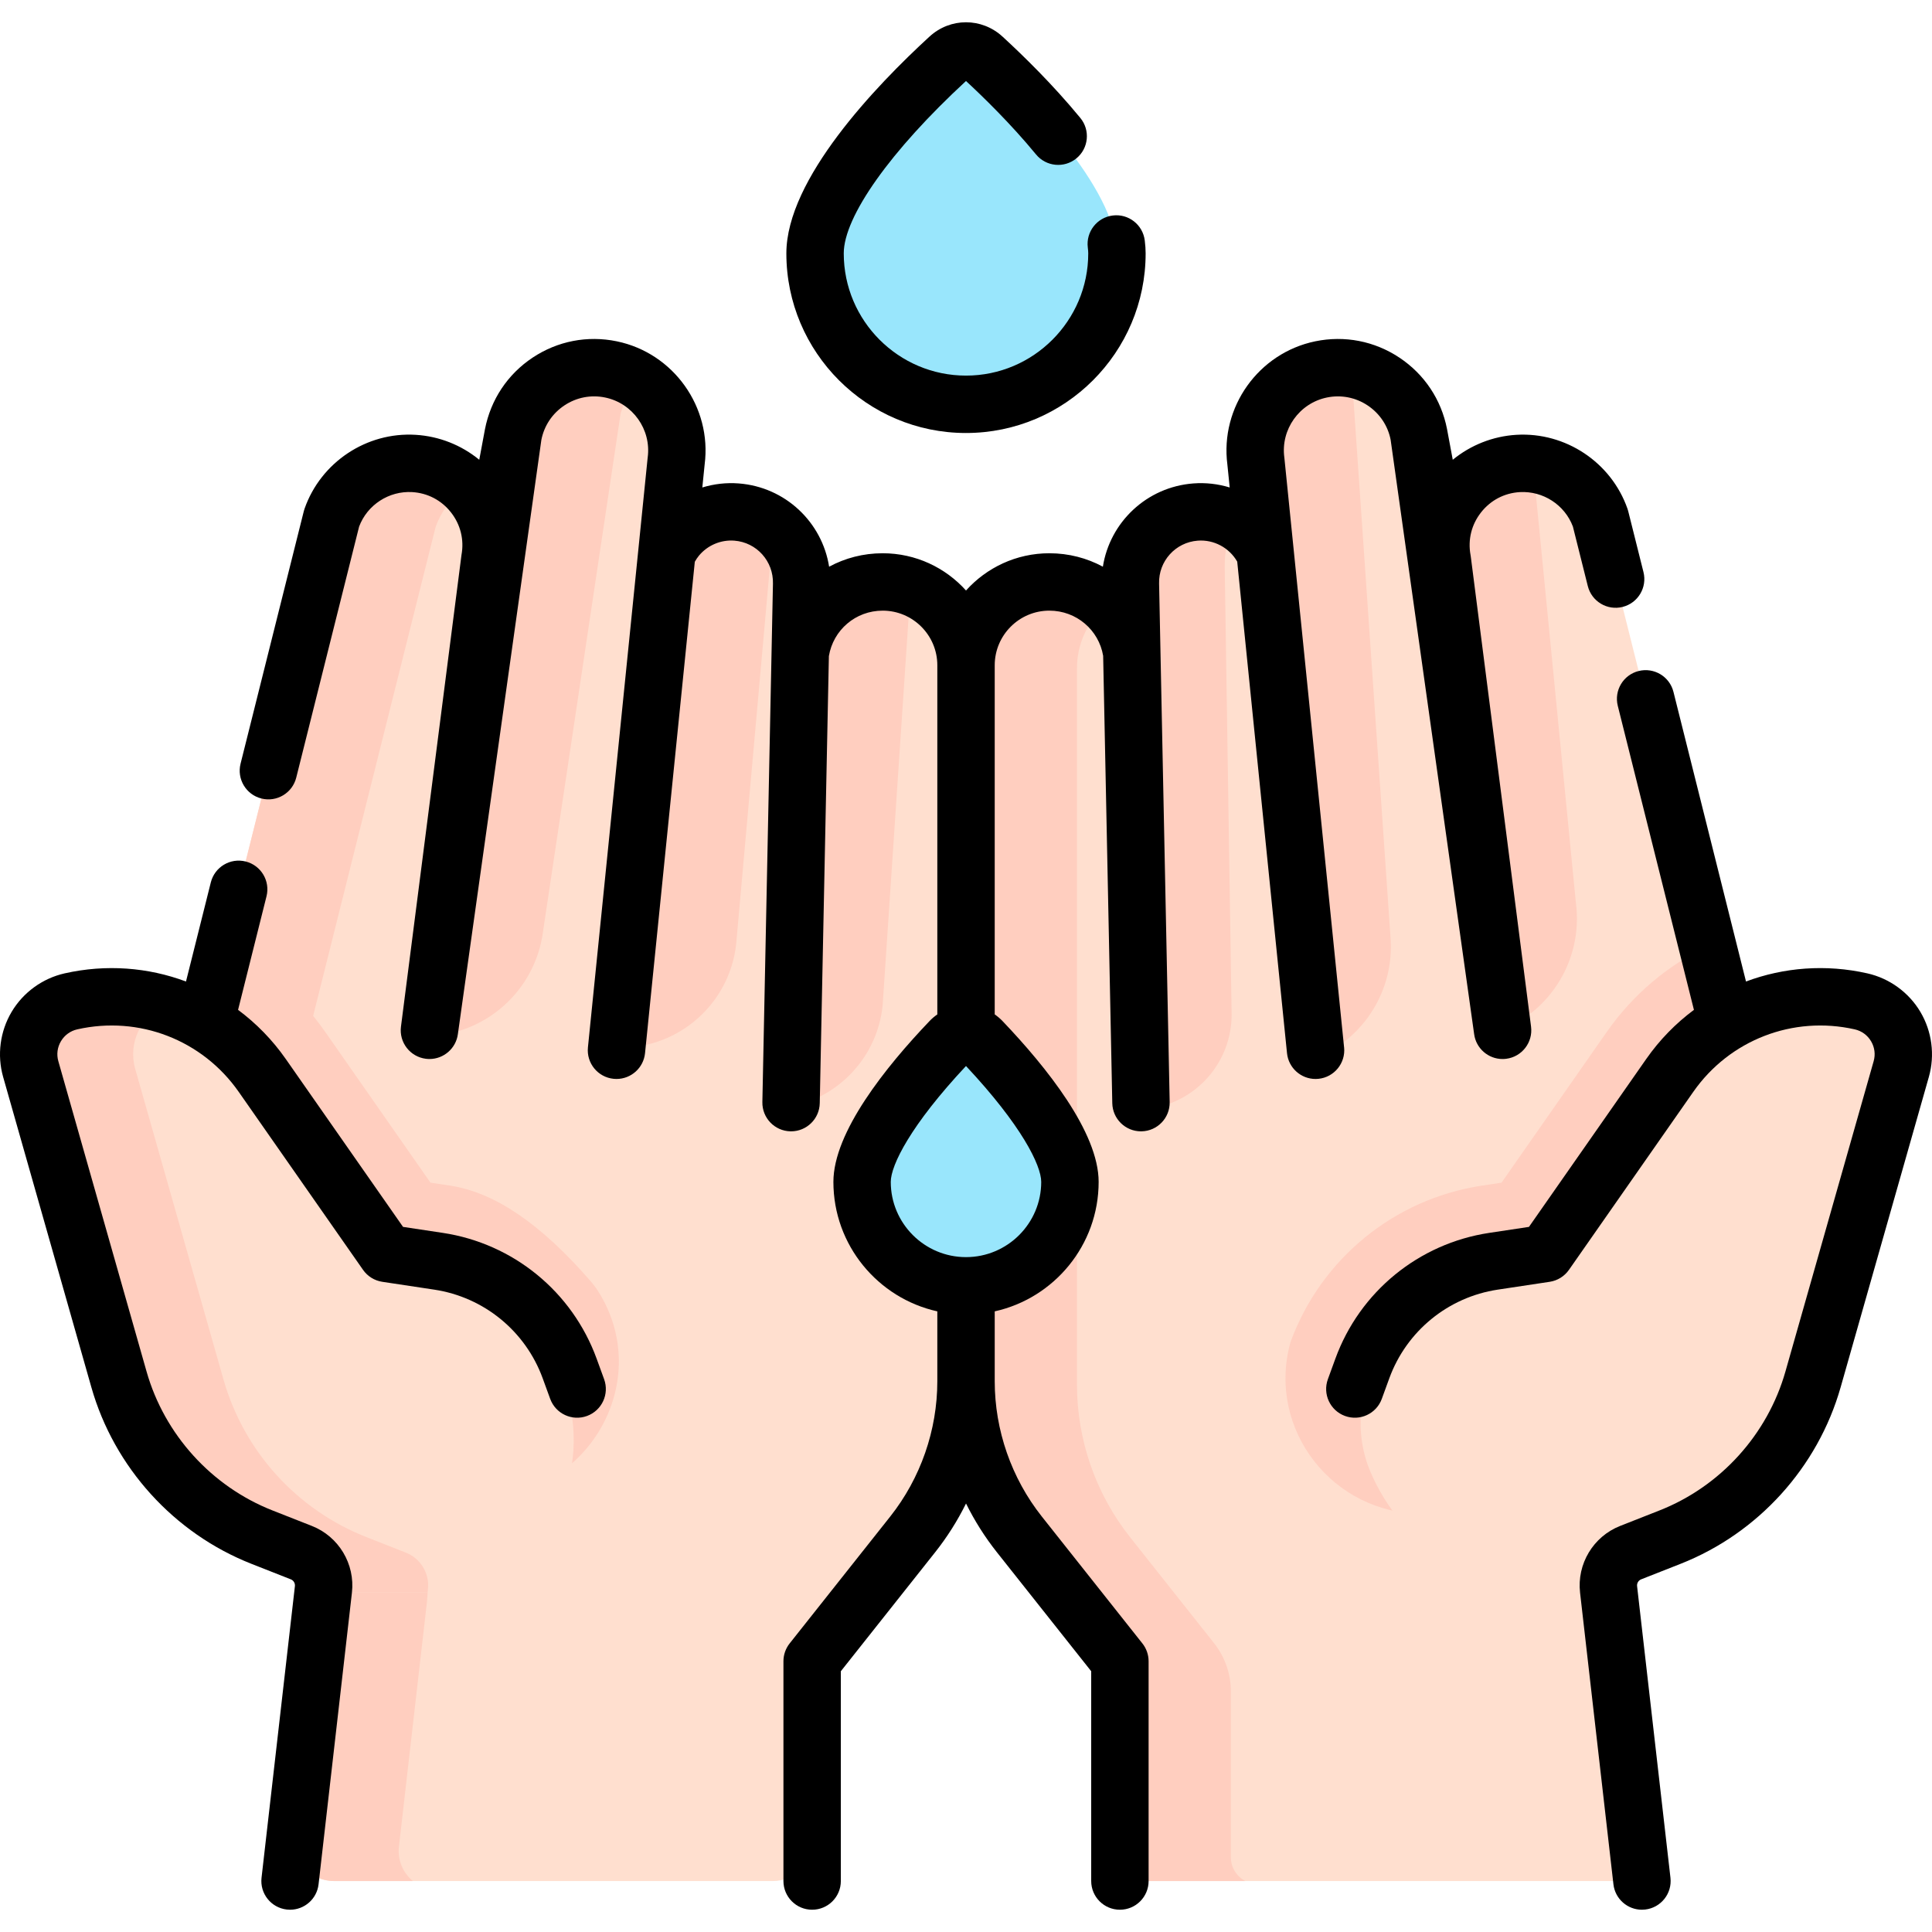 <svg id="Capa_1" enable-background="new 0 0 504.917 504.917" height="512" viewBox="0 0 504.917 504.917" width="512" xmlns="http://www.w3.org/2000/svg"><g><g><g><path d="m209.128 170.728c.71-4.87 3.01-9.21 6.37-12.47 4.042-3.939 9.614-6.315 15.731-6.163 11.892.294 21.229 10.361 21.229 22.257v95.916 65.78 24.94c0 14.52-4.91 28.63-13.94 40.01l-26.28 33.16v47.226c0 5.641-4.573 10.214-10.214 10.214h-114.776c-6.101 0-10.842-5.314-10.147-11.376l7.337-64.064 1.79-26.14-47.19-51.68 15.18-73.35 32.45-129.56c3.03-8.63 11.16-14.35 20.22-14.35.42 0 .85.01 1.28.04 12.85.77 22.13 12.61 19.81 25.27l6.13-32.84c2.31-11.79 13.79-19.43 25.56-17.01 10.14 2.09 17.22 11.03 17.22 21.12 0 .95-.06 1.91-.19 2.88l-2.39 23.59.18.02c.65-1.34 1.46-2.59 2.4-3.72 3.7-4.45 9.42-7.08 15.59-6.61 9.62.74 17.03 8.76 17.03 18.37 0 .17 0 .35-.01.53l-.37 18.01c-.12.83-.2 1.67-.22 2.53z" fill="#ffdfcf"/></g><g><path d="m104.26 482.588 7.337-64.064 1.79-26.14-47.19-51.68 15.18-73.35 32.45-129.56c1.547-4.407 4.439-8.05 8.091-10.565-3.547-3.492-8.333-5.787-13.75-6.112-.43-.03-.86-.04-1.28-.04-9.06 0-17.19 5.72-20.22 14.35l-32.45 129.56-15.18 73.35 47.19 51.68-1.79 26.14-7.337 64.064c-.694 6.062 4.046 11.375 10.147 11.375h20.641c-2.543-2.116-4.039-5.426-3.629-9.008z" fill="#ffcebf"/></g><path d="m162.184 108.117c.907-3.286 2.574-6.216 4.749-8.631-2.162-1.383-4.61-2.402-7.264-2.949-11.77-2.42-23.25 5.22-25.56 17.01l-5.961 31.936-18.354 125.309c15.621.473 29.218-10.599 31.919-25.992z" fill="#ffcebf"/><g><g id="XMLID_664_"><g><path d="m376.938 146.388c-2.32-12.66 6.96-24.5 19.81-25.27.43-.03.86-.04 1.28-.04 9.06 0 17.19 5.72 20.22 14.35l32.45 129.56 11.76 60.82-42.94 66.03.96 24.32 7.74 67.586c.479 4.185-2.794 7.854-7.006 7.854h-121.482c-3.895 0-7.052-3.157-7.052-7.052v-50.388l-26.28-33.16c-9.03-11.38-13.94-25.49-13.94-40.01v-187.12c0-6.02 2.44-11.46 6.38-15.4s9.38-6.38 15.4-6.38c10.93 0 20.02 8.07 21.55 18.64 0 0 .12.83 0 0l-.37-18.01c-.01-.18-.01-.36-.01-.53 0-9.61 7.41-17.63 17.03-18.37 7.38-.56 14.12 3.31 17.52 9.43l.55-.06-2.29-22.65c-.13-.97-.19-1.93-.19-2.88 0-10.09 7.08-19.03 17.22-21.12 11.77-2.42 23.25 5.22 25.56 17.01z" fill="#ffdfcf"/></g></g></g><g fill="#ffcebf"><path d="m321.676 485.359v-43.337c0-4.566-1.543-8.998-4.379-12.577l-21.901-27.634c-9.03-11.38-13.94-25.49-13.94-40.01v-187.12c0-6.02 2.44-11.46 6.38-15.4.429-.429.884-.86 1.347-1.252-3.905-3.691-9.163-5.941-14.945-5.941-6.02 0-11.46 2.44-15.4 6.38s-6.38 9.38-6.38 15.4v187.12c0 14.52 4.91 28.63 13.94 40.01l26.28 33.16v50.388c0 3.895 3.157 7.052 7.052 7.052h25.715c-2.24-1.182-3.769-3.53-3.769-6.239z"/><path d="m320.074 148.45c-.107-4.528.934-8.766 2.804-12.319-3.076-1.734-6.671-2.6-10.44-2.314-9.62.74-17.03 8.76-17.03 18.37 0 .17 2.278 137.743 2.278 137.743 13.68-.323 24.509-11.675 24.185-25.355z"/></g><g><path d="m419.667 395.597-.148-3.759 42.94-66.03-11.76-60.82-4.439-17.722c-10.39 5.004-19.496 12.631-26.289 22.351l-27.562 39.467-5.076.767c-22.938 3.45-42.128 19.139-50.079 40.93-.041.149-.081.299-.12.448-5.929 22.441 11.227 44.369 34.438 44.369h48.095z" fill="#ffcebf"/><path d="m426.168 405.768c-3.88 1.53-6.25 5.47-5.78 9.61l.001.78-15.021-.087c-21.214-.122-39.313-13.011-47.153-31.277-4.854-11.31-2.853-24.44 4.978-33.935 7.405-8.978 18.066-19.871 27.115-21.232l13.58-2.05 32.48-46.51c9.12-13.05 23.93-20.55 39.42-20.55 3.51 0 7.06.38 10.58 1.18 7.93 1.79 12.74 9.88 10.51 17.7l-23.05 81.1c-5.35 18.82-19.17 34.06-37.37 41.22z" fill="#ffdfcf"/></g><g><path d="m126.201 391.127c26.941 0 44.377-29.2 30.839-52.493-.81-1.395-1.67-2.635-2.58-3.685-13.12-15.13-25.183-23.341-36.868-25.099l-5.086-.768-27.565-39.472c-6.79-9.717-15.895-17.343-26.285-22.347l-4.439 17.723-15.18 73.35 47.19 51.68-.076 1.109h40.05z" fill="#ffcebf"/><path d="m149.857 379.002c-1.281 20.878-18.587 37.156-39.504 37.156h-25.915l.09-.78c.47-4.14-1.9-8.08-5.78-9.61l-10.29-4.05c-18.2-7.16-32.02-22.4-37.37-41.22l-23.05-81.1c-2.23-7.82 2.58-15.91 10.51-17.7 3.52-.8 7.07-1.18 10.58-1.18 15.49 0 30.3 7.5 39.42 20.55l32.48 46.51 13.58 2.05c8.121 1.222 17.542 10.122 24.741 18.424 7.408 8.544 11.202 19.632 10.509 30.92z" fill="#ffdfcf"/><path d="m111.838 415.378c.47-4.14-1.9-8.08-5.78-9.61l-10.29-4.05c-18.2-7.16-32.02-22.4-37.37-41.22l-23.05-81.1c-1.961-6.878 1.526-13.961 7.791-16.786-4.507-1.374-9.226-2.094-14.01-2.094-3.51 0-7.06.38-10.58 1.18-7.93 1.79-12.74 9.88-10.51 17.7l23.05 81.1c5.35 18.82 19.17 34.06 37.37 41.22l10.29 4.05c3.88 1.53 6.25 5.47 5.78 9.61l-.09.78h25.915c.469 0 .934-.018 1.399-.034z" fill="#ffcebf"/><g fill="#99e6fc"><path d="m279.617 308.884c0 15-12.16 27.159-27.159 27.159s-27.159-12.16-27.159-27.159c0-11.315 15.456-28.901 23.048-36.857 2.239-2.346 5.983-2.346 8.222 0 7.593 7.956 23.048 25.541 23.048 36.857z"/><path d="m291.906 66.215c0 21.786-17.661 39.448-39.448 39.448s-39.448-17.661-39.448-39.448c0-17.219 24.642-41.64 34.974-51.122 2.533-2.325 6.415-2.325 8.948 0 10.332 9.482 34.974 33.903 34.974 51.122z"/></g></g><g fill="#ffcebf"><path d="m192.384 246.825 9.771-109.353c-2.724-2.052-6.042-3.375-9.677-3.654-6.17-.47-11.89 2.16-15.59 6.61-.933 1.121-1.736 2.361-2.384 3.689l-3.845 30.963-8.483 98.727c15.468 0 28.469-11.613 30.208-26.982z"/><path d="m230.669 262.809 7.323-109.437c-2.117-.775-4.388-1.219-6.763-1.278-6.117-.151-11.689 2.225-15.731 6.163-3.208 3.113-5.433 7.216-6.247 11.819l-.272 2.364-8.261 117.366c15.425.001 28.355-11.655 29.951-26.997z"/><path d="m339.214 278.017c15.218-3.557 25.514-17.751 24.168-33.321l-10.199-148.026c.001-.092.017-.188.019-.28-2.563-.433-5.254-.408-7.954.147-9.771 2.014-16.681 10.393-17.172 20.028z"/><path d="m389.235 270.319c15.039-4.251 24.672-18.903 22.613-34.395l-11.238-114.691c-.865-.107-1.748-.118-2.635-.118-.42 0-.85.01-1.28.04-11.957.717-20.817 11.019-20.123 22.646z"/></g></g><g><path d="m501.883 264.454c-3.028-5.097-8.082-8.769-13.865-10.072-10.839-2.446-21.81-1.575-31.711 2.128l-18.958-75.692c-1.006-4.018-5.08-6.458-9.098-5.453-4.018 1.007-6.459 5.079-5.453 9.098l19.901 79.458c-4.732 3.517-8.961 7.823-12.475 12.854l-30.64 43.866-10.394 1.567c-18.414 2.777-33.816 15.37-40.196 32.865l-1.958 5.369c-1.419 3.892.585 8.196 4.477 9.615 3.891 1.422 8.196-.584 9.615-4.477l1.958-5.369c4.499-12.335 15.358-21.214 28.341-23.172l13.579-2.048c2.034-.307 3.852-1.436 5.03-3.121l32.484-46.507c9.483-13.575 26.045-19.992 42.198-16.35 1.806.407 3.322 1.509 4.268 3.101s1.188 3.45.681 5.231l-23.057 81.104c-4.679 16.458-16.978 30.025-32.9 36.292l-10.293 4.052c-7.026 2.766-11.334 9.937-10.476 17.439l8.72 76.215c.438 3.826 3.681 6.648 7.442 6.648.284 0 .572-.017.862-.05 4.115-.471 7.07-4.188 6.599-8.304l-8.72-76.215c-.087-.765.352-1.495 1.068-1.777l10.293-4.052c20.246-7.968 35.885-25.219 41.835-46.147l23.057-81.104c1.621-5.701.814-11.894-2.214-16.992z"/><path d="m351.269 273.725-15.592-153.941c-.008-.078-.017-.157-.028-.235-.973-7.295 3.911-14.174 11.119-15.66 3.716-.768 7.497-.031 10.653 2.068 3.156 2.101 5.295 5.307 6.01 8.966l21.821 155.299c.485 3.785 3.712 6.547 7.43 6.547.317 0 .64-.021.963-.062 4.109-.527 7.012-4.285 6.485-8.394l-15.754-122.88c-.017-.134-.038-.267-.062-.399-.73-3.98.243-7.927 2.74-11.111 2.498-3.186 6.098-5.072 10.139-5.313 6.084-.338 11.739 3.33 13.874 9.011l3.893 15.543c1.006 4.019 5.081 6.464 9.098 5.453 4.018-1.007 6.459-5.079 5.453-9.098l-3.985-15.913c-.056-.223-.122-.442-.198-.659-4.255-12.135-16.193-20.068-29.027-19.31-6.142.366-11.953 2.682-16.632 6.52l-1.503-8.049c-1.501-7.683-5.917-14.302-12.434-18.638-6.517-4.337-14.331-5.853-21.994-4.272-14.839 3.062-24.908 17.193-22.973 32.208l.607 5.993c-3.026-.923-6.239-1.308-9.497-1.057-12.195.928-21.816 10.128-23.647 21.758-4.15-2.239-8.912-3.509-13.991-3.509-8.639 0-16.414 3.764-21.778 9.735-5.364-5.971-13.138-9.735-21.778-9.735-5.082 0-9.845 1.271-13.997 3.515-1.843-11.653-11.458-20.836-23.642-21.764-3.243-.247-6.458.131-9.496 1.056l.607-5.991c1.935-15.015-8.133-29.146-22.972-32.208-7.666-1.58-15.478-.064-21.995 4.272s-10.932 10.955-12.445 18.699l-1.491 7.987c-4.679-3.837-10.49-6.153-16.631-6.519-12.834-.78-24.773 7.174-29.028 19.31-.076.217-.142.437-.198.659l-16.526 65.982c-1.006 4.019 1.435 8.091 5.453 9.098 4.02 1.011 8.092-1.435 9.098-5.453l16.432-65.614c2.135-5.683 7.795-9.362 13.875-9.012 4.041.241 7.641 2.128 10.139 5.313 2.497 3.185 3.47 7.131 2.74 11.111-.024.133-15.816 123.279-15.816 123.279-.527 4.108 2.376 7.866 6.485 8.394.324.041.645.062.963.062 3.717 0 6.945-2.763 7.43-6.547l21.809-155.237c.727-3.721 2.866-6.927 6.022-9.027 3.156-2.101 6.939-2.837 10.654-2.068 7.207 1.486 12.091 8.365 11.118 15.66-.011.078-.02.157-.028.235l-15.592 153.941c-.417 4.121 2.585 7.8 6.706 8.218.257.026.512.039.765.039 3.802-.001 7.062-2.881 7.453-6.745l13.007-128.42c.317-.56.667-1.101 1.08-1.597 2.264-2.723 5.721-4.193 9.246-3.922 5.827.443 10.263 5.365 10.097 11.264l-2.766 135.454c-.084 4.142 3.204 7.567 7.345 7.651.053.001.104.002.156.002 4.071 0 7.412-3.258 7.496-7.347l2.386-116.856c1.136-6.798 6.96-11.876 14.062-11.876 7.873 0 14.278 6.405 14.278 14.277v91.246c-.732.505-1.416 1.086-2.037 1.736-11.461 12.009-25.123 29.05-25.123 42.035 0 16.536 11.643 30.395 27.159 33.833v18.266c0 12.783-4.373 25.341-12.314 35.36l-26.279 33.156c-1.05 1.325-1.622 2.967-1.622 4.658v57.439c0 4.143 3.358 7.5 7.5 7.5s7.5-3.357 7.5-7.5v-54.828l24.657-31.109c3.137-3.958 5.833-8.23 8.058-12.727 2.225 4.497 4.921 8.769 8.058 12.727l24.657 31.109v54.828c0 4.143 3.358 7.5 7.5 7.5s7.5-3.357 7.5-7.5v-57.439c0-1.691-.572-3.333-1.622-4.658l-26.279-33.156c-7.941-10.02-12.314-22.577-12.314-35.36v-18.266c15.516-3.438 27.159-17.297 27.159-33.833 0-12.985-13.662-30.026-25.122-42.034-.621-.651-1.305-1.231-2.038-1.737v-91.246c0-7.872 6.405-14.277 14.278-14.277 7.101 0 12.924 5.077 14.06 11.804l2.387 116.929c.083 4.089 3.424 7.347 7.496 7.347.052 0 .104-.001.156-.002 4.141-.084 7.43-3.51 7.345-7.651l-2.767-135.512c-.164-5.841 4.271-10.763 10.099-11.206 4.204-.32 8.235 1.829 10.321 5.48l13.011 128.459c.392 3.864 3.65 6.745 7.453 6.745.252 0 .508-.013.765-.039 4.122-.418 7.124-4.097 6.707-8.218zm-79.152 35.159c0 10.836-8.814 19.653-19.65 19.659-.003 0-.006 0-.01 0s-.006 0-.01 0c-10.836-.005-19.65-8.822-19.65-19.659 0-4.347 5.181-14.829 19.659-30.289 14.48 15.459 19.661 25.942 19.661 30.289z"/><path d="m155.922 355.073c-6.38-17.495-21.782-30.088-40.196-32.865l-10.394-1.567-30.64-43.866c-3.514-5.031-7.744-9.338-12.475-12.854l7.433-29.679c1.006-4.019-1.435-8.091-5.453-9.098-4.015-1.003-8.091 1.436-9.098 5.453l-6.491 25.916c-9.902-3.702-20.872-4.573-31.711-2.13-5.783 1.304-10.837 4.976-13.865 10.072-3.028 5.098-3.835 11.291-2.214 16.994l23.057 81.104c5.95 20.929 21.589 38.18 41.834 46.147l10.293 4.052c.716.282 1.155 1.013 1.068 1.777l-8.72 76.215c-.471 4.115 2.483 7.833 6.599 8.304.29.033.577.05.862.05 3.761 0 7.004-2.822 7.442-6.648l8.72-76.215c.858-7.503-3.45-14.674-10.476-17.439l-10.294-4.052c-15.921-6.267-28.221-19.834-32.899-36.292l-23.057-81.104c-.506-1.781-.265-3.64.681-5.231s2.462-2.693 4.269-3.101c16.152-3.643 32.716 2.773 42.198 16.35l32.484 46.507c1.178 1.686 2.996 2.814 5.03 3.121l13.579 2.048c12.983 1.958 23.843 10.837 28.341 23.172l1.958 5.369c1.419 3.893 5.725 5.898 9.615 4.477 3.892-1.419 5.896-5.724 4.477-9.615z"/><path d="m252.458 113.162c25.887 0 46.948-21.061 46.948-46.947 0-1.032-.073-2.104-.229-3.371-.507-4.112-4.251-7.041-8.362-6.525-4.111.507-7.032 4.251-6.525 8.361.078.636.116 1.138.116 1.535 0 17.616-14.332 31.947-31.948 31.947s-31.948-14.331-31.948-31.947c0-9.606 12.222-26.826 31.948-45.046 4.208 3.892 11.663 11.11 18.298 19.187 2.629 3.201 7.355 3.664 10.556 1.034 3.201-2.629 3.664-7.355 1.035-10.556-7.167-8.724-15.019-16.38-20.343-21.266-5.443-4.998-13.65-4.999-19.09-.001-13.969 12.818-37.403 37.224-37.403 56.647-.001 25.888 21.06 46.948 46.947 46.948z"/></g></g></svg>